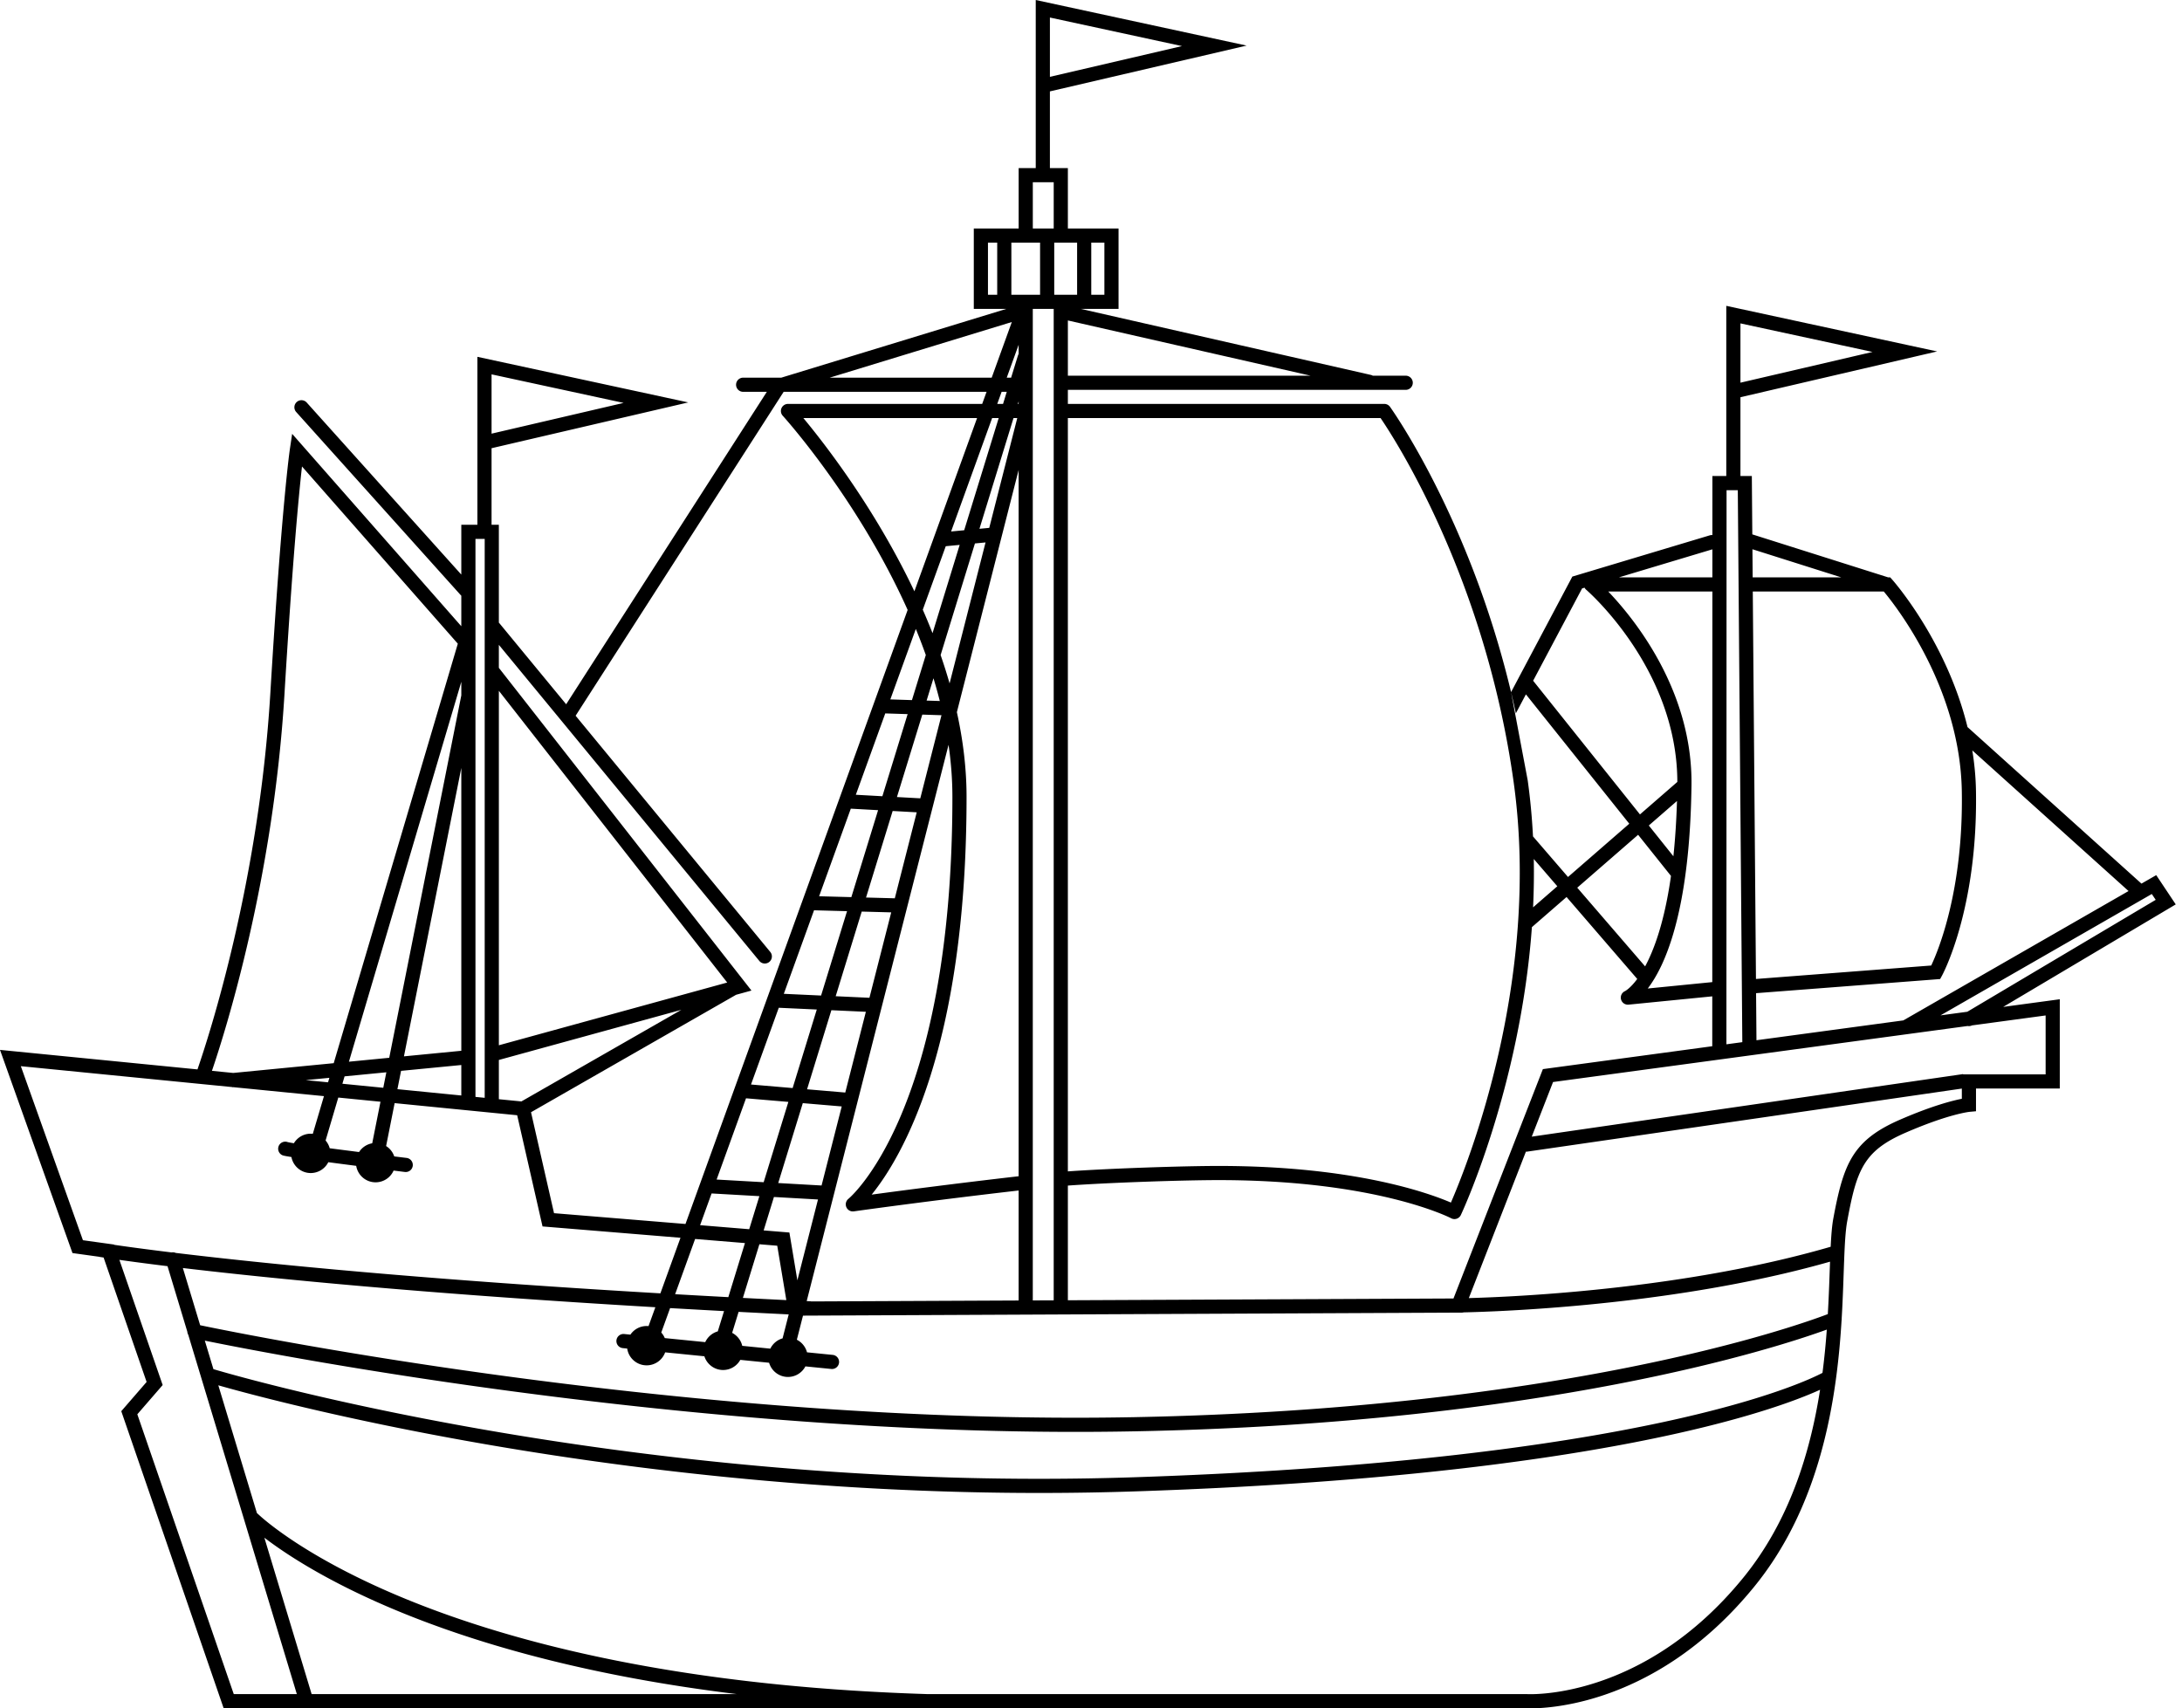 <svg viewBox="0 0 244 191" xmlns="http://www.w3.org/2000/svg" fill-rule="evenodd" clip-rule="evenodd" stroke-linejoin="round" stroke-miterlimit="2" class="art-map-9"><path d="M168.973 77.401l6.853-12.923 15.369-4.612a.785.785 0 01.291-.031l.001-6.602h1.553V34.202l23.578 5.099-21.995 5.121v8.811h1.274l.053 6.525 15.192 4.808h.228l.283.318c.564.651 6.107 7.215 8.362 16.423.01.009.02.017.03.026l19.422 17.481 1.652-.949 2.181 3.273-19.295 11.463 6.328-.856v9.981h-9.369v2.543l-.72.066s-2.317.229-7.168 2.338c-1.864.811-3.122 1.639-4.013 2.709-1.366 1.64-1.876 3.815-2.498 7.171-.388 2.096-.33 6.051-.622 10.911a.737.737 0 01-.011.182c-.116 1.893-.287 3.92-.558 6.026-.997 7.76-3.34 16.567-9.214 23.771-11.525 14.138-24.771 13.625-25.478 13.587h-66.354a.743.743 0 01-.177.015l-.487-.015H25.01l-11.448-33.219 2.833-3.27-4.81-13.913c-.282-.043-.42-.066-.42-.066a.82.82 0 01-.098-.023l-2.962-.411L0 117.407l22.082 2.183c1.355-3.92 6.879-20.989 8.149-42.077 1.274-21.225 2.187-27.312 2.187-27.312l.252-1.685 18.915 21.515v-3.416a.758.758 0 01-.07-.069L33.122 46.075c-.292-.325-.265-.826.06-1.118a.791.791 0 011.117.06l17.286 19.238v-5.574h1.8V39.903l23.577 5.098-21.994 5.122v8.558h.816v10.951c.026.024.05.049.072.076l7.455 9.048L85.75 43.817h-2.648c-.437 0-.791-.355-.791-.792 0-.437.354-.791.791-.791h4.265l25.156-7.687h-3.629v-8.995h5.016v-6.753h1.911V0l23.578 5.098-21.995 5.122v8.579h2.009v6.753h5.667v8.995h-4.202l32.406 7.377a.784.784 0 01.226.089h3.682c.437 0 .792.355.792.792 0 .437-.355.792-.792.792h-37.779v1.572h35.384c.255 0 .494.122.642.329 0 0 8.85 12.282 13.534 31.903l1.86 9.857c.027.198.054.396.08.594.058.443.111.886.16 1.33.16 1.438.275 2.88.351 4.324l.001.028 3.915 4.539 6.851-5.957-11.558-14.467-1.124 2.12.006.026c.286 1.334.551 2.699.792 4.094l.028.161.028.163.021.125.036.218.007.039.054.332.045.279.007.04.005.032.011.073.023.146.014.088.009.059.009.058.014.086.022.149.011.073.005.03c.017.112.034.223.05.335l.043.294.006.042.005.031.019.137.012.085.008.056.018.128.016.112v-.002l-.016-.11-.023-.163-.015-.106-.024-.168-.049-.336-.05-.335-.016-.103-.036-.235-.018-.117-.037-.234-.016-.105-.045-.276-.007-.043-.054-.332-.007-.039-.05-.297-.007-.046-.053-.308-.003-.016c-.237-1.37-.501-2.734-.792-4.094-.174-.809-.354-1.606-.542-2.394zm-144.56 77.516l4.316 14.285.498.449c.192.166.386.329.583.488.498.404 1.01.792 1.531 1.167.669.484 1.354.947 2.048 1.394.781.502 1.575.984 2.379 1.448a69.423 69.423 0 003.128 1.697c1.139.582 2.292 1.135 3.456 1.662 2.642 1.196 5.342 2.261 8.078 3.221 3.538 1.241 7.138 2.306 10.772 3.229 4.119 1.045 8.284 1.908 12.473 2.622 4.46.76 8.95 1.351 13.452 1.802 5.481.549 10.981.89 16.486 1.064l.076.002h67.041l.026.002s12.925.797 24.177-13.007c5.189-6.363 7.5-14.031 8.595-21.028-4.892 2.229-24.857 9.653-76.632 11.366-52.334 1.737-95.72-9.936-102.483-11.863zm5.149 17.041l5.285 17.489h47.536l-.038-.005c-3.81-.467-7.607-1.039-11.382-1.737-2.683-.496-5.356-1.056-8.011-1.688-2.724-.648-5.431-1.373-8.111-2.185-2.464-.747-4.906-1.568-7.316-2.476-1.913-.721-3.806-1.497-5.67-2.336-1.673-.754-3.324-1.559-4.942-2.425-1.336-.715-2.65-1.471-3.933-2.279-1.159-.73-2.294-1.503-3.385-2.333l-.033-.025zm-16.212-31.07l4.84 13.999-2.834 3.271 10.783 31.289h7.054l-12.142-40.182a.789.789 0 01-.104-.344l-2.214-7.327c-2.356-.289-4.141-.53-5.383-.706zm190.93 7.798c-5.63 2.046-31.502 10.488-77.397 11.376-47.319.916-95.446-8.401-103.98-10.141l.965 3.193c.029.006.058.013.086.021 0 0 46.163 13.946 102.889 12.063 56.741-1.878 74.91-10.594 76.954-11.673.003-.019.005-.037.007-.055.213-1.652.364-3.256.476-4.784zm.349-7.592c-3.467.986-6.983 1.793-10.522 2.472-1.788.343-3.582.653-5.38.934-1.887.295-3.778.559-5.673.795-1.888.234-3.78.441-5.674.622-1.784.17-3.569.317-5.356.441-1.516.106-3.033.195-4.551.267-1.263.059-2.526.106-3.79.135l-.055.001-.01.025-73.824.34-.687 2.693c.556.282.975.793 1.135 1.408l2.875.288c.435.043.753.431.709.866-.043.435-.431.753-.866.709l-2.896-.29c-.367.702-1.102 1.182-1.951 1.182-1 0-1.844-.672-2.109-1.588l-3.221-.322c-.375.675-1.095 1.133-1.924 1.133-.98 0-1.811-.646-2.093-1.535l-4.386-.439c-.305.846-1.116 1.452-2.07 1.452-1.104 0-2.018-.815-2.173-1.877l-.495-.049c-.434-.044-.752-.432-.709-.867a.793.793 0 01.867-.709l.693.07c.395-.582 1.062-.964 1.817-.964a2.1 2.1 0 01.211.01l.764-2.111-.251-.015c-5.78-.34-11.558-.714-17.333-1.132-3.976-.287-7.951-.595-11.923-.928-4.079-.341-8.156-.709-12.229-1.111-3.671-.363-7.339-.754-11.002-1.187l-.098-.011 1.933 6.396c5.387 1.123 55.365 11.232 104.471 10.281 47.919-.928 73.854-10.123 77.541-11.524.126-2.17.186-4.153.249-5.865l-.014.004zm-122.035 5.609l-.723 2.348c.563.292.983.82 1.13 1.451l3.14.315c.271-.555.768-.979 1.371-1.151l.683-2.678-.263-.013c-1.686-.084-3.372-.169-5.058-.257l-.28-.015zm-7.66-.421l-.989 2.732c.164.182.298.392.394.622l4.525.452c.266-.58.778-1.026 1.402-1.202l.698-2.269-.244-.013c-1.888-.102-3.777-.207-5.665-.315l-.121-.007zm31.136-62.988L90.208 145.5l.4.019.141.019 23.159-.106v-12.301c-10.541 1.216-18.428 2.334-18.428 2.334a.792.792 0 01-.837-.469.791.791 0 01.229-.931s11.629-9.504 11.629-44.951c0-1.952-.153-3.898-.431-5.82zm11.76 62.12V34.547h-2.339v110.877l2.339-.01zm65.253-35.94l-7.904-9.164-3.876 3.371c-1.314 18.131-7.945 32.192-7.945 32.192a.792.792 0 01-1.085.363s-8.17-4.267-25.998-4.267c-3.962 0-12.284.281-16.862.613v12.824l43.121-.198 9.997-25.65 18.94-2.56.001-5.578-9.358.928a.791.791 0 01-.843-.585c-.1-.375.088-.768.443-.926 0 0 .576-.289 1.369-1.363zm-98.164 29.668l-1.846 6.001c1.59.083 3.209.165 4.857.246l-1.015-6.083-1.996-.164zm85.74-10.341l-.009-.058-6.399 16.419h.026c1.394-.039 2.787-.098 4.18-.17 1.547-.081 3.094-.18 4.639-.296 1.802-.136 3.602-.295 5.4-.478 1.844-.187 3.686-.4 5.524-.64 1.783-.233 3.562-.492 5.337-.779 1.749-.283 3.493-.595 5.231-.938 3.403-.673 6.784-1.469 10.116-2.436l.009-.003c.063-1.286.147-2.356.295-3.157.688-3.709 1.329-6.084 2.839-7.896 1.026-1.232 2.453-2.215 4.598-3.148 3.572-1.553 5.861-2.136 6.935-2.347v-1.141l-48.721 7.068zm-89.215 16.256l1.859-6.047-5.573-.458-2.234 6.176.253.015c1.893.107 3.786.212 5.679.313l.016.001zm-55.471-23.491l-23.642-2.337 6.943 19.462 3.483.484.011.03c1.244.182 3.365.477 6.428.851a.79.79 0 01.452.055l.022.003c3.818.46 7.641.873 11.466 1.254 4.138.412 8.279.787 12.423 1.136 4.177.351 8.356.675 12.537.976 5.873.423 11.748.802 17.626 1.146l.125.007 2.248-6.215-15.427-1.267-2.835-12.435-13.703-1.355-.954 4.8c.423.267.748.676.91 1.159l1.38.169c.433.053.742.448.689.882-.053.433-.448.742-.882.689 0 0-.48-.059-1.26-.157-.341.774-1.114 1.313-2.014 1.313-1.091 0-1.997-.796-2.167-1.842-1.029-.133-2.103-.272-3.121-.407-.361.718-1.105 1.213-1.966 1.213-1.073 0-1.967-.774-2.158-1.792-.497-.078-.832-.139-.94-.175-.414-.137-.639-.585-.502-1 .138-.415.586-.64 1.001-.502.09.029.342.077.716.137.385-.639 1.084-1.068 1.883-1.068.079 0 .157.004.234.012l1.246-4.212-10.147-1.003-.103.01-.002-.021zm63.193 21.614l2.306-9.044-4.927-.28-1.15 3.737 2.879.236.892 5.351zm-10.877-6.171l5.491.451 1.137-3.696-5.344-.304-1.284 3.549zm31.544-91.84l.489-1.352H87.631L64.368 80.039l21.767 26.415c.278.337.23.837-.107 1.115s-.837.229-1.115-.108l-29.129-35.35v2.572l28.248 36.089-1.717.472L59.38 124.38l2.574 11.288 14.7 1.207 24.843-68.667C95.876 55.677 87.53 46.492 87.53 46.492a.79.79 0 01-.138-.852.791.791 0 01.724-.471h21.717zm9.58 1.583v84.242c4.635-.33 12.906-.609 16.862-.609 15.164 0 23.529 3.042 25.972 4.096 1.766-4.055 10.114-24.747 7.018-47.003-3.171-22.789-13.237-38.312-14.882-40.726h-34.97zM107.002 79.64c.683 3.1 1.082 6.278 1.082 9.474 0 28.181-7.295 40.386-10.612 44.478 3.088-.418 9.138-1.215 16.436-2.055V52.553l-6.906 27.087zm-19.978 52.657l4.847.275 2.254-8.84-4.353-.37-2.748 8.935zm-6.889-.391l5.261.299 2.762-8.981-4.736-.403-3.287 9.085zm-38.512-4.054l.924-4.647-4.718-.467-1.42 4.803c.213.247.373.542.46.867 1.064.139 2.198.284 3.282.422.326-.507.855-.871 1.472-.978zm178.893-13.182a.78.78 0 01-.491.066l-46.357 6.266-2.381 6.108 48.233-6.997.005.03h9.225v-6.586l-8.234 1.113zm-164.732 3.864v4.389l2.52.249 17.888-10.245-20.408 5.607zm-1.583 4.232V60.264h-1.033v62.4l1.033.102zm-9.353-3.013l-.407 2.048 7.144.706v-3.408l-6.737.654zm45.401 2.06l4.272.364 2.303-9.029-3.856-.178-2.719 8.843zm-6.269-.534l4.655.397 2.7-8.782-4.25-.197-3.105 8.582zm-45.449-.912l-.244.826 4.571.452.344-1.732-4.671.454zm-4.335.421l2.487.246.148-.502-2.635.256zm3.12-1.894l13.878-46.91L33.77 52.166c-.339 3.019-1.057 10.419-1.958 25.442-1.246 20.687-6.548 37.547-8.112 42.142l2.38.236 11.236-1.092zm1.7-.165l4.509-.438 8.06-40.53v-1.518l-12.569 42.486zm6.155-.598l6.414-.623V85.877l-6.414 32.254zm10.613-40.879v39.64l25.535-7.016-25.535-32.624zm139.048 39.292l-.505-61.727h-1.257l-.016 61.967 1.778-.24zm25.717-32.628c.238 1.459.385 2.973.411 4.528.225 13.336-3.801 20.664-3.801 20.664l-.205.377-20.583 1.581.043 5.264 16.424-2.22 25.184-14.466-17.473-15.728zm-3.554 29.632l2.997-.405 21.066-12.515-.435-.652-23.628 13.572zm-123.546-2.141l3.774.175 2.436-9.552-3.299-.089-2.911 9.466zm-5.8-.269l4.167.193 2.902-9.434-3.69-.1-3.379 9.341zm103.835-44.99h-11.645c2.952 3.093 9.444 11.11 9.309 21.668-.138 10.704-1.765 16.738-3.336 20.099-.534 1.141-1.07 1.995-1.554 2.629l7.215-.715.011-43.681zm4.519.001l.355 43.33 19.598-1.505c.765-1.616 3.608-8.396 3.421-19.503-.192-11.558-7.353-20.677-8.726-22.322h-14.648zm-9.148 31.806l-3.675-4.601-6.806 5.917 7.589 8.799c.137-.253.275-.527.414-.825.929-1.985 1.862-4.936 2.478-9.29zm-15.341-1.894c.034 1.829.004 3.634-.079 5.407l2.71-2.357-2.631-3.05zm-74.67 4.309l3.216.087 2.451-9.615-2.691-.149-2.976 9.677zm-5.248-.141l3.605.097 2.99-9.724-3.051-.169-3.544 9.796zm95.931-10.654l-3.151 2.74 2.749 3.441c.194-1.838.334-3.891.402-6.181zm.039-2.133c-.023-12.744-10.187-21.486-10.187-21.486a.78.78 0 01-.187-.235l-.277.083-5.474 10.321 11.946 14.951 4.179-3.634zm-87.267 1.691l2.611.145 2.37-9.295-2.145-.069-2.836 9.219zm-4.597-.254l2.969.164 2.824-9.182-2.501-.08-3.292 9.098zm91.864-1.437v.012l-.001.342c.001-.114.002-.227.001-.342v-.012zm-83.949-9.096l1.475.047c-.216-.855-.453-1.703-.708-2.541l-.767 2.494zm-1.206-8.009l-2.851 7.878 2.417.078 1.55-5.04c-.351-.987-.724-1.96-1.116-2.916zm3.776 6.089l4.02-15.764-1.186.112-3.838 12.48c.362 1.044.698 2.102 1.004 3.172zm-1.908-5.618l3.036-9.872-1.557.148-2.568 7.1c.377.86.741 1.735 1.089 2.624zm4.981-24.056H89.836c2.377 2.86 8.026 10.119 12.415 19.374l7.009-19.374zm86.73 17.814h9.904l-9.93-3.143.026 3.143zm-14.945-.002h10.439l.001-3.132-10.44 3.132zm-69.367-17.812h-.734l-4.59 12.685 1.465-.139 3.859-12.546zm2.076 0h-.42l-3.809 12.384 1.097-.104 3.132-12.28zm-58.786 1.745l14.767-3.439-14.767-3.193v6.632zm57.197-3.328l.415-1.352h-.574l-.489 1.352h.648zm1.656 0h.087v-.284l-.087.284zm80.802-2.372l14.768-3.439-14.768-3.193v6.632zm-101.838-.563h18.11l2.251-6.221-20.361 6.221zm21.123-2.645v-1.031l-1.33 3.676h.489l.757-2.459c.02-.067.049-.129.084-.186zm5.505 2.424h27.13l-27.13-6.175v6.175zm2.616-14.878v5.829h1.467v-5.829h-1.467zm-4.141 0v5.829h2.558v-5.829h-2.558zm-4.794 0v5.829h3.211v-5.829h-3.211zm-1.583 0h-1.034v5.829h1.034v-5.829zm6.319-1.583v-5.17h-2.337v5.17h2.337zm-.426-16.958l14.768-3.438-14.768-3.194v6.632z"/></svg>